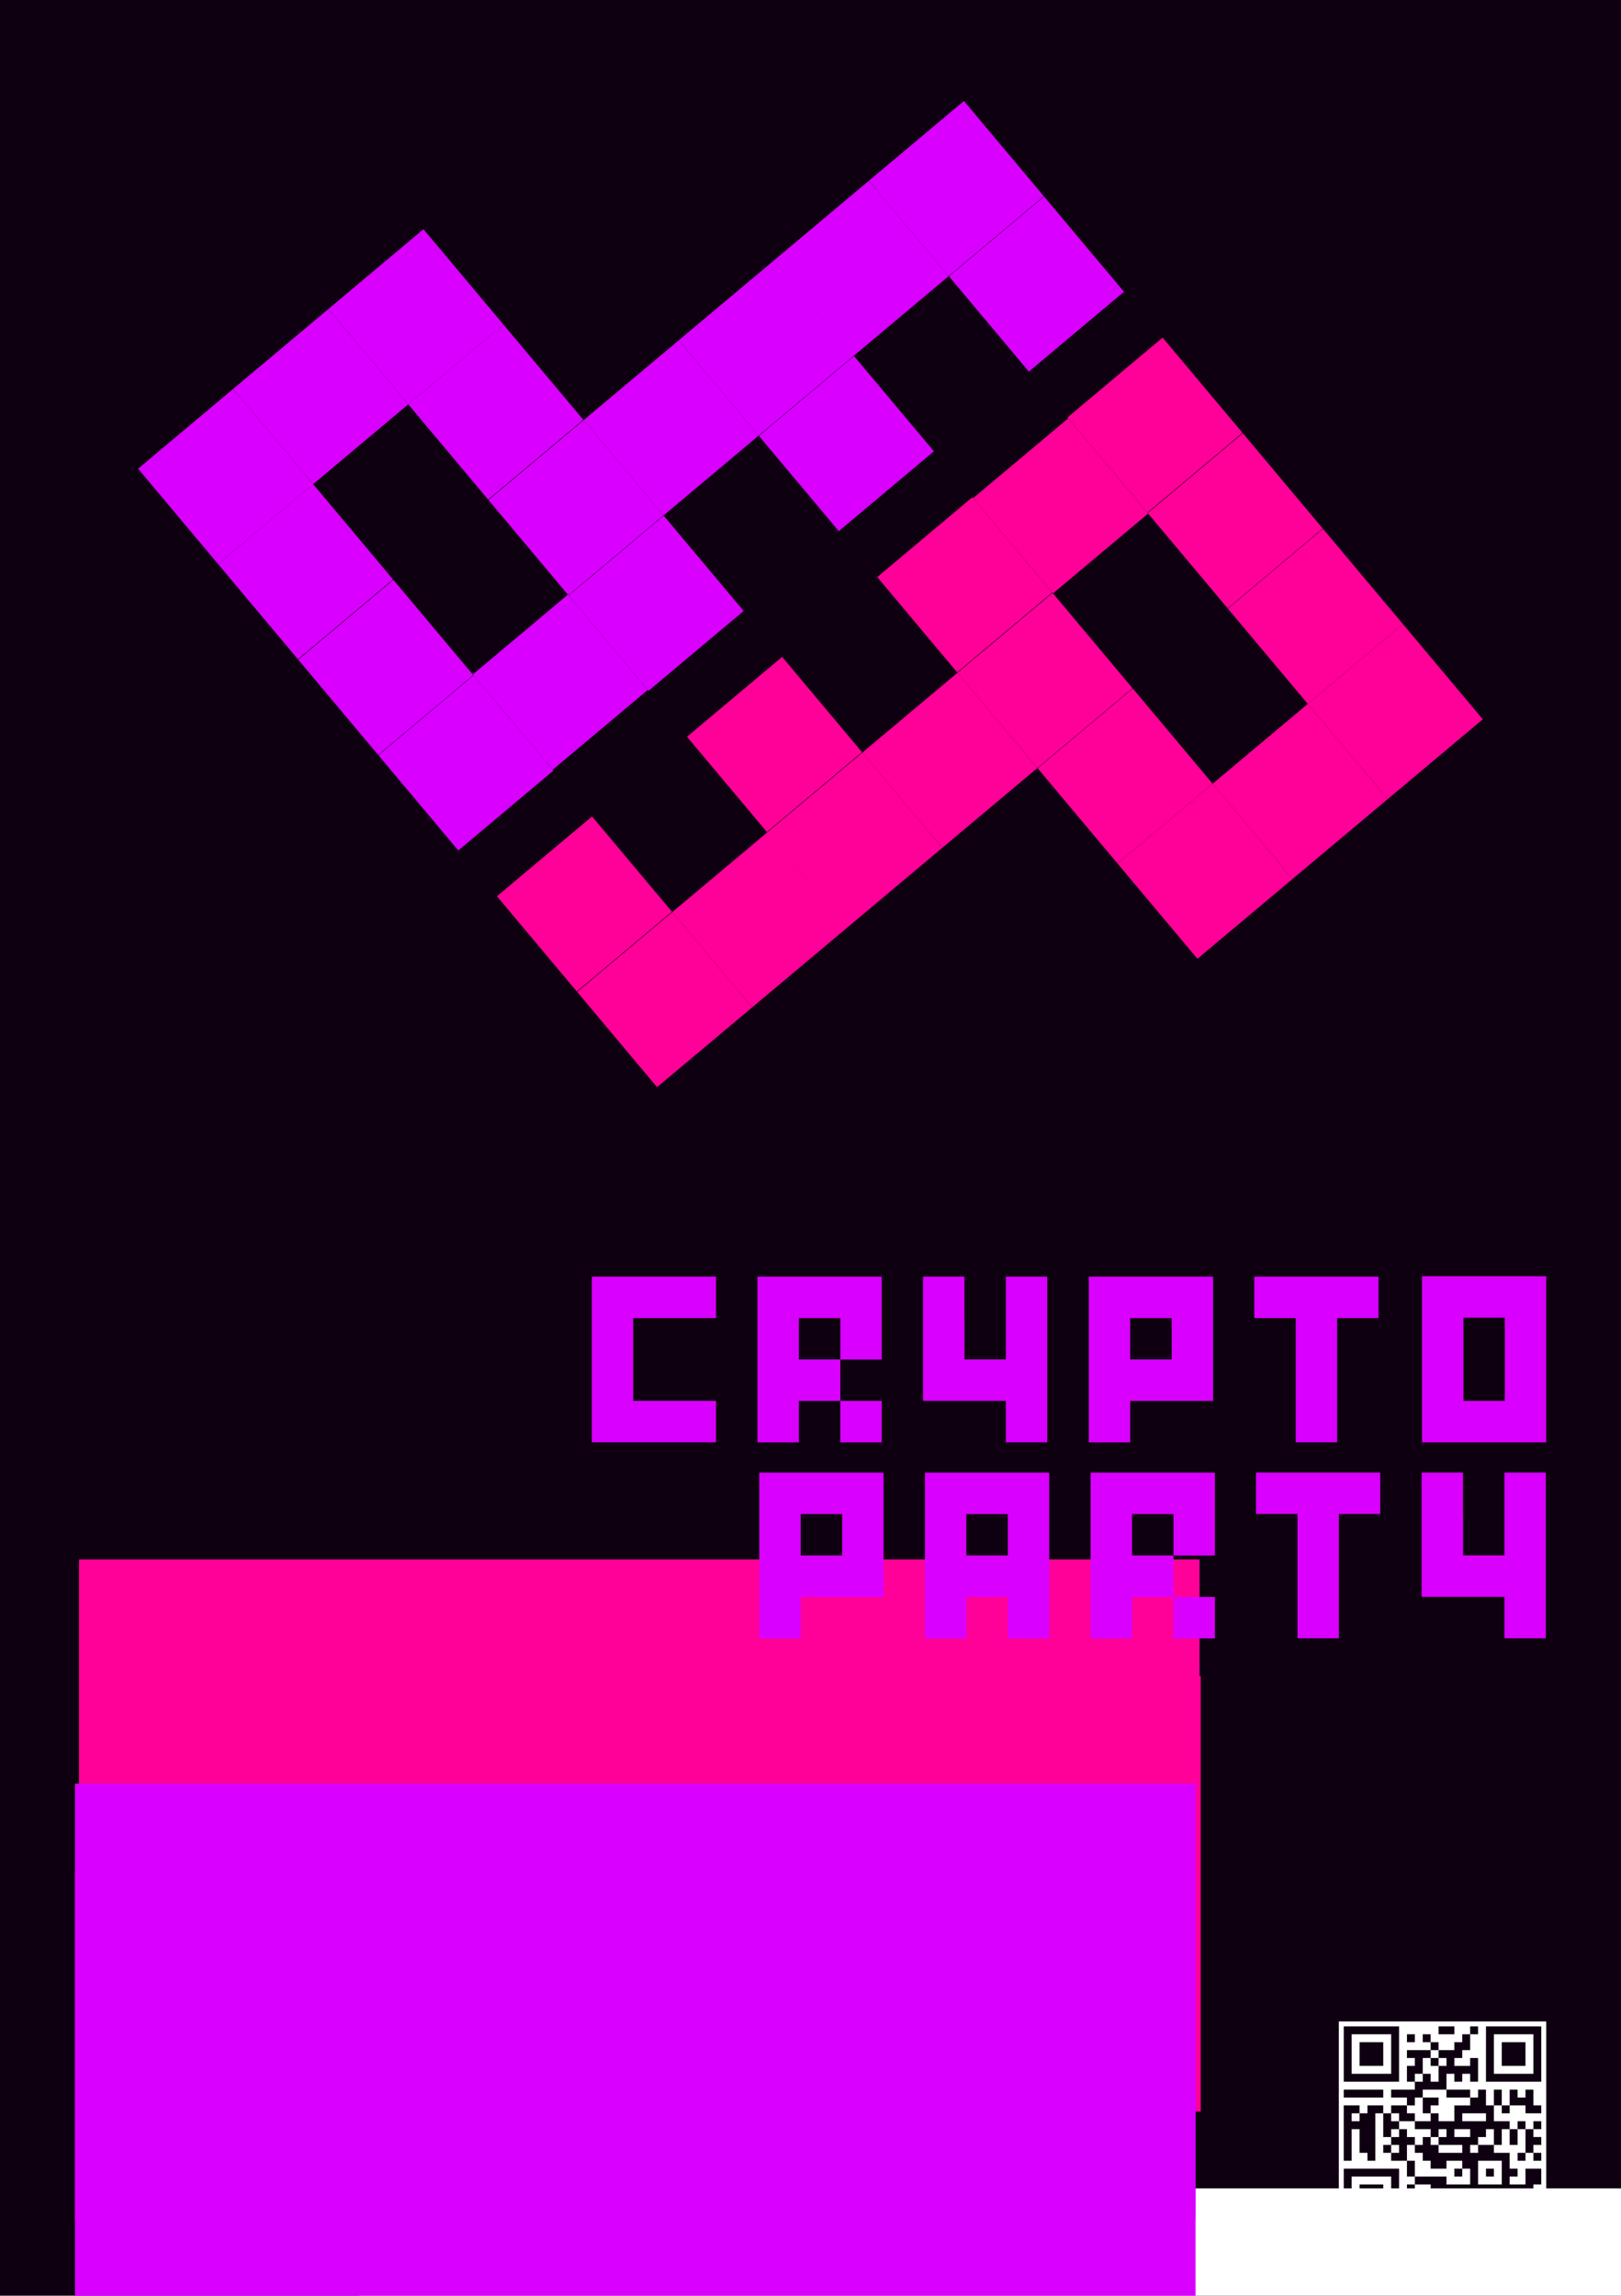 <?xml version="1.0" encoding="UTF-8" standalone="no"?>
<!-- Created with Inkscape (http://www.inkscape.org/) -->

<svg
   xmlns:dc="http://purl.org/dc/elements/1.1/"
   xmlns:cc="http://creativecommons.org/ns#"
   xmlns:rdf="http://www.w3.org/1999/02/22-rdf-syntax-ns#"
   xmlns:svg="http://www.w3.org/2000/svg"
   xmlns="http://www.w3.org/2000/svg"
   xmlns:sodipodi="http://sodipodi.sourceforge.net/DTD/sodipodi-0.dtd"
   xmlns:inkscape="http://www.inkscape.org/namespaces/inkscape"
   width="594mm"
   height="841mm"
   viewBox="0 0 594 841"
   version="1.1"
   id="svg8"
   inkscape:version="0.92.2 (5c3e80d, 2017-08-06)"
   sodipodi:docname="poster.svg">
  <defs
     id="defs2" />
  <sodipodi:namedview
     id="base"
     pagecolor="#ffffff"
     bordercolor="#666666"
     borderopacity="1.0"
     inkscape:pageopacity="0.0"
     inkscape:pageshadow="2"
     inkscape:zoom="0.45177368"
     inkscape:cx="1122.8409"
     inkscape:cy="657.0058"
     inkscape:document-units="mm"
     inkscape:current-layer="g1747"
     showgrid="true"
     inkscape:window-width="1600"
     inkscape:window-height="900"
     inkscape:window-x="0"
     inkscape:window-y="0"
     inkscape:window-maximized="0"
     showguides="true">
    <inkscape:grid
       type="xygrid"
       id="grid1032" />
  </sodipodi:namedview>
  <g
     inkscape:groupmode="layer"
     id="layer4"
     inkscape:label="bg"
     style="display:inline"
     sodipodi:insensitive="true">
    <rect
       style="display:inline;opacity:1;fill:#0f0011;fill-opacity:1;stroke:none;stroke-width:0.1;stroke-linecap:butt;stroke-linejoin:miter;stroke-miterlimit:4;stroke-dasharray:none;stroke-opacity:1;paint-order:normal"
       id="rect2263"
       width="594"
       height="841"
       x="0"
       y="1.1368684e-13" />
  </g>
  <g
     inkscape:groupmode="layer"
     id="layer6"
     inkscape:label="mdeck" />
  <g
     inkscape:groupmode="layer"
     id="layer5"
     inkscape:label="infos"
     style="display:none">
    <flowRoot
       xml:space="preserve"
       id="flowRoot2265"
       style="font-style:normal;font-variant:normal;font-weight:normal;font-stretch:normal;font-size:85.333px;line-height:25px;font-family:'Ricty Diminished Discord';-inkscape-font-specification:'Ricty Diminished Discord, Normal';font-variant-ligatures:normal;font-variant-caps:normal;font-variant-numeric:normal;font-feature-settings:normal;text-align:start;letter-spacing:0px;word-spacing:0px;writing-mode:lr-tb;text-anchor:start;display:inline;fill:#d900ff;fill-opacity:1;stroke:none;stroke-width:1px;stroke-linecap:butt;stroke-linejoin:miter;stroke-opacity:1"
       transform="matrix(0.265,0,0,0.265,-7.423,783.545)"><flowRegion
         id="flowRegion2267"
         style="font-style:normal;font-variant:normal;font-weight:normal;font-stretch:normal;font-size:85.333px;font-family:'Ricty Diminished Discord';-inkscape-font-specification:'Ricty Diminished Discord, Normal';font-variant-ligatures:normal;font-variant-caps:normal;font-variant-numeric:normal;font-feature-settings:normal;text-align:start;writing-mode:lr-tb;text-anchor:start;fill:#d900ff;fill-opacity:1"><rect
           id="rect2269"
           width="1877.046"
           height="305.463"
           x="130.596"
           y="46.484"
           style="font-style:normal;font-variant:normal;font-weight:normal;font-stretch:normal;font-size:85.333px;font-family:'Ricty Diminished Discord';-inkscape-font-specification:'Ricty Diminished Discord, Normal';font-variant-ligatures:normal;font-variant-caps:normal;font-variant-numeric:normal;font-feature-settings:normal;text-align:start;writing-mode:lr-tb;text-anchor:start;fill:#d900ff;fill-opacity:1" /></flowRegion><flowPara
         id="flowPara2271">cryptoparty.maschinendeck.org</flowPara></flowRoot>    <flowRoot
       xml:space="preserve"
       id="flowRoot2178"
       style="font-style:normal;font-variant:normal;font-weight:normal;font-stretch:normal;font-size:85.333px;line-height:25px;font-family:'Ricty Diminished Discord';-inkscape-font-specification:'Ricty Diminished Discord, Normal';font-variant-ligatures:normal;font-variant-caps:normal;font-variant-numeric:normal;font-feature-settings:normal;text-align:start;letter-spacing:0px;word-spacing:0px;writing-mode:lr-tb;text-anchor:start;fill:#ff0098;fill-opacity:1;stroke:none;stroke-width:1px;stroke-linecap:butt;stroke-linejoin:miter;stroke-opacity:1"
       transform="matrix(0.265,0,0,0.265,-2.759,-0.868)"><flowRegion
         id="flowRegion2180"
         style="font-style:normal;font-variant:normal;font-weight:normal;font-stretch:normal;font-size:85.333px;font-family:'Ricty Diminished Discord';-inkscape-font-specification:'Ricty Diminished Discord, Normal';font-variant-ligatures:normal;font-variant-caps:normal;font-variant-numeric:normal;font-feature-settings:normal;text-align:start;writing-mode:lr-tb;text-anchor:start;fill:#ff0098;fill-opacity:1"><rect
           id="rect2182"
           width="1549.448"
           height="602.071"
           x="115.102"
           y="2510.106"
           style="font-style:normal;font-variant:normal;font-weight:normal;font-stretch:normal;font-size:85.333px;font-family:'Ricty Diminished Discord';-inkscape-font-specification:'Ricty Diminished Discord, Normal';font-variant-ligatures:normal;font-variant-caps:normal;font-variant-numeric:normal;font-feature-settings:normal;text-align:start;writing-mode:lr-tb;text-anchor:start;fill:#ff0098;fill-opacity:1" /></flowRegion><flowPara
         id="flowPara996">7. April 2018</flowPara><flowPara
         id="flowPara998" /><flowPara
         id="flowPara1000" /><flowPara
         id="flowPara1002" /><flowPara
         id="flowPara1004">17:23 Uhr</flowPara><flowPara
         id="flowPara1006" /><flowPara
         id="flowPara1008" /><flowPara
         id="flowPara1010" /><flowPara
         id="flowPara1012">Komplex Infoladen</flowPara><flowPara
         id="flowPara1014" /><flowPara
         id="flowPara1016" /><flowPara
         id="flowPara1018" /><flowPara
         id="flowPara1020">Hornstr. 7</flowPara><flowPara
         id="flowPara1022" /><flowPara
         id="flowPara1024" /><flowPara
         id="flowPara1026" /><flowPara
         id="flowPara1028">Trier-West</flowPara><flowPara
         id="flowPara1030" /></flowRoot>  </g>
  <g
     style="display:inline"
     inkscape:label="infos copy"
     id="g1747"
     inkscape:groupmode="layer">
    <g
       id="g994"
       transform="translate(-463.007,4.379)"
       style="fill:#ffffff;fill-opacity:1">
      <path
         d="m 540.063,768.643 -8.312,23.096 h -1.367 l -7.816,-23.206 -3.776,22.765 h -5.633 l 5.578,-34.506 h 4.156 l 8.638,23.096 8.257,-23.096 h 4.211 l 4.978,34.506 h -5.634 z"
         style="fill:#ffffff;fill-opacity:1;fill-rule:nonzero;stroke:none;stroke-width:0.282"
         id="path68"
         inkscape:connector-curvature="0" />
      <g
         style="fill:#ffffff;fill-opacity:1"
         id="g3643"
         transform="matrix(0.282,0,0,0.282,468.98,687.678)">
        <path
           inkscape:connector-curvature="0"
           id="path3610"
           d="m 220,171.738 a 2.5,2.5 0 0 0 -2.5,2.5 v 13.236 a 2.5,2.5 0 0 0 2.5,2.5 c 8.133,0 16.076,0.82 23.746,2.373 7.664,1.555 15.067,3.849 22.109,6.799 0.881,0.369 1.755,0.749 2.625,1.139 0.87,0.39 1.735,0.789 2.594,1.199 0.858,0.41 1.71,0.83 2.557,1.26 0.847,0.43 1.687,0.869 2.521,1.318 0.835,0.449 1.662,0.907 2.484,1.375 a 2.5,2.5 0 1 0 2.477,-4.344 c -0.857,-0.488 -1.722,-0.967 -2.592,-1.436 -0.87,-0.468 -1.746,-0.925 -2.629,-1.373 -0.882,-0.448 -1.769,-0.885 -2.664,-1.312 -0.895,-0.427 -1.796,-0.844 -2.703,-1.25 -0.907,-0.406 -1.82,-0.802 -2.738,-1.188 -7.342,-3.075 -15.058,-5.467 -23.047,-7.088 -7.198,-1.458 -14.65,-2.195 -22.24,-2.348 v -8.236 c 8.176,0.153 16.193,0.943 23.936,2.516 a 2.5,2.5 0 0 0 0.002,0 c 8.539,1.73 16.775,4.283 24.623,7.57 7.844,3.287 15.299,7.308 22.279,11.979 6.978,4.673 13.477,9.988 19.414,15.867 5.931,5.879 11.301,12.319 16.01,19.23 a 2.5,2.5 0 0 0 0.002,0.002 c 4.714,6.908 8.775,14.294 12.09,22.062 a 2.5,2.5 0 0 0 4.6,-1.963 c -3.444,-8.071 -7.663,-15.743 -12.559,-22.916 l -0.002,-0.002 C 328.004,224.03 322.429,217.344 316.273,211.242 a 2.5,2.5 0 0 0 -0.002,0 c -6.163,-6.103 -12.906,-11.619 -20.148,-16.469 a 2.5,2.5 0 0 0 -0.002,0 c -7.246,-4.849 -14.986,-9.023 -23.129,-12.436 -8.146,-3.412 -16.698,-6.063 -25.561,-7.859 h -0.002 C 238.566,172.679 229.39,171.738 220,171.738 Z"
           style="color:#000000;font-style:normal;font-variant:normal;font-weight:normal;font-stretch:normal;font-size:medium;line-height:normal;font-family:sans-serif;text-indent:0;text-align:start;text-decoration:none;text-decoration-line:none;text-decoration-style:solid;text-decoration-color:#000000;letter-spacing:normal;word-spacing:normal;text-transform:none;writing-mode:lr-tb;direction:ltr;baseline-shift:baseline;text-anchor:start;white-space:normal;clip-rule:nonzero;display:inline;overflow:visible;visibility:visible;opacity:1;isolation:auto;mix-blend-mode:normal;color-interpolation:sRGB;color-interpolation-filters:linearRGB;solid-color:#000000;solid-opacity:1;fill:#ffffff;fill-opacity:1;fill-rule:nonzero;stroke:none;stroke-width:5;stroke-linecap:round;stroke-linejoin:round;stroke-miterlimit:4;stroke-dasharray:none;stroke-dashoffset:0;stroke-opacity:1;color-rendering:auto;image-rendering:auto;shape-rendering:auto;text-rendering:auto;enable-background:accumulate" />
        <g
           style="fill:#ffffff;fill-opacity:1"
           transform="matrix(1.25,0,0,1.25,-343.95,-1301.236)"
           id="g78">
          <path
             inkscape:connector-curvature="0"
             id="path80"
             d="m 503.086,1200.316 c -3.251,0 -5.93,2.679 -5.93,5.93 0,3.249 2.676,5.93 5.93,5.93 3.252,0 5.93,-2.678 5.93,-5.93 0,-3.254 -2.68,-5.93 -5.93,-5.93 z m 0,4 c 1.087,0 1.93,0.839 1.93,1.93 0,1.084 -0.845,1.93 -1.93,1.93 -1.09,0 -1.93,-0.843 -1.93,-1.93 0,-1.093 0.837,-1.93 1.93,-1.93 z"
             style="color:#000000;font-style:normal;font-variant:normal;font-weight:normal;font-stretch:normal;font-size:medium;line-height:normal;font-family:sans-serif;text-indent:0;text-align:start;text-decoration:none;text-decoration-line:none;text-decoration-style:solid;text-decoration-color:#000000;letter-spacing:normal;word-spacing:normal;text-transform:none;writing-mode:lr-tb;direction:ltr;baseline-shift:baseline;text-anchor:start;white-space:normal;clip-rule:nonzero;display:inline;overflow:visible;visibility:visible;opacity:1;isolation:auto;mix-blend-mode:normal;color-interpolation:sRGB;color-interpolation-filters:linearRGB;solid-color:#000000;solid-opacity:1;fill:#ffffff;fill-opacity:1;fill-rule:nonzero;stroke:none;stroke-width:4;stroke-linecap:round;stroke-linejoin:round;stroke-miterlimit:4;stroke-dasharray:none;stroke-dashoffset:0;stroke-opacity:1;color-rendering:auto;image-rendering:auto;shape-rendering:auto;text-rendering:auto;enable-background:accumulate" />
        </g>
      </g>
      <g
         style="fill:#ffffff;fill-opacity:1"
         id="g3636"
         transform="matrix(0.282,0,0,0.282,468.98,687.678)">
        <path
           inkscape:connector-curvature="0"
           id="path3604"
           d="m 220,198.219 c -1.888,0 -3.764,0.047 -5.629,0.141 -1.864,0.094 -3.716,0.233 -5.555,0.418 -1.839,0.185 -3.665,0.417 -5.477,0.691 -0.453,0.069 -0.904,0.139 -1.355,0.213 a 2.5,2.5 0 1 0 0.811,4.934 c 0.43,-0.071 0.861,-0.138 1.293,-0.203 1.729,-0.262 3.472,-0.481 5.229,-0.658 1.756,-0.177 3.526,-0.311 5.307,-0.4 1.781,-0.09 3.573,-0.135 5.377,-0.135 7.215,0 14.255,0.726 21.051,2.104 6.802,1.379 13.357,3.407 19.604,6.025 6.247,2.619 12.186,5.82 17.74,9.539 5.555,3.719 10.729,7.955 15.455,12.633 4.727,4.683 9,9.809 12.752,15.311 3.752,5.503 6.985,11.38 9.625,17.566 a 2.5,2.5 0 0 0 3.264,1.324 l 12.314,-5.156 a 2.5,2.5 0 0 0 1.334,-3.287 c -3.107,-7.275 -6.91,-14.195 -11.322,-20.666 -2.208,-3.238 -4.569,-6.363 -7.072,-9.367 -0.313,-0.375 -0.628,-0.749 -0.945,-1.121 -0.317,-0.372 -0.635,-0.742 -0.957,-1.109 -0.322,-0.368 -0.647,-0.734 -0.973,-1.098 a 2.501,2.501 0 0 0 -3.725,3.338 c 0.313,0.349 0.625,0.7 0.934,1.053 0.309,0.353 0.614,0.706 0.918,1.062 0.304,0.356 0.608,0.716 0.908,1.076 2.401,2.881 4.663,5.879 6.781,8.984 3.76,5.515 6.976,11.413 9.754,17.543 l -7.703,3.225 c -2.571,-5.655 -5.535,-11.096 -9.004,-16.184 -3.933,-5.767 -8.41,-11.14 -13.363,-16.047 -4.951,-4.901 -10.372,-9.338 -16.193,-13.234 -5.821,-3.899 -12.043,-7.253 -18.588,-9.996 -6.546,-2.744 -13.417,-4.87 -20.543,-6.314 -7.119,-1.443 -14.495,-2.203 -22.045,-2.203 z"
           style="color:#000000;font-style:normal;font-variant:normal;font-weight:normal;font-stretch:normal;font-size:medium;line-height:normal;font-family:sans-serif;text-indent:0;text-align:start;text-decoration:none;text-decoration-line:none;text-decoration-style:solid;text-decoration-color:#000000;letter-spacing:normal;word-spacing:normal;text-transform:none;writing-mode:lr-tb;direction:ltr;baseline-shift:baseline;text-anchor:start;white-space:normal;clip-rule:nonzero;display:inline;overflow:visible;visibility:visible;opacity:1;isolation:auto;mix-blend-mode:normal;color-interpolation:sRGB;color-interpolation-filters:linearRGB;solid-color:#000000;solid-opacity:1;fill:#ffffff;fill-opacity:1;fill-rule:nonzero;stroke:none;stroke-width:5;stroke-linecap:round;stroke-linejoin:round;stroke-miterlimit:4;stroke-dasharray:none;stroke-dashoffset:0;stroke-opacity:1;color-rendering:auto;image-rendering:auto;shape-rendering:auto;text-rendering:auto;enable-background:accumulate" />
        <g
           style="fill:#ffffff;fill-opacity:1"
           transform="matrix(1.25,0,0,1.25,-343.95,-1301.236)"
           id="g82">
          <path
             inkscape:connector-curvature="0"
             id="path84"
             d="m 519.516,1214.246 c -3.251,0 -5.93,2.679 -5.93,5.93 0,3.249 2.679,5.926 5.93,5.926 3.249,0 5.926,-2.677 5.926,-5.926 0,-3.251 -2.677,-5.93 -5.926,-5.93 z m 0,4 c 1.087,0 1.926,0.836 1.926,1.93 0,1.087 -0.839,1.926 -1.926,1.926 -1.093,0 -1.93,-0.839 -1.93,-1.926 0,-1.093 0.837,-1.93 1.93,-1.93 z"
             style="color:#000000;font-style:normal;font-variant:normal;font-weight:normal;font-stretch:normal;font-size:medium;line-height:normal;font-family:sans-serif;text-indent:0;text-align:start;text-decoration:none;text-decoration-line:none;text-decoration-style:solid;text-decoration-color:#000000;letter-spacing:normal;word-spacing:normal;text-transform:none;writing-mode:lr-tb;direction:ltr;baseline-shift:baseline;text-anchor:start;white-space:normal;clip-rule:nonzero;display:inline;overflow:visible;visibility:visible;opacity:1;isolation:auto;mix-blend-mode:normal;color-interpolation:sRGB;color-interpolation-filters:linearRGB;solid-color:#000000;solid-opacity:1;fill:#ffffff;fill-opacity:1;fill-rule:nonzero;stroke:none;stroke-width:4;stroke-linecap:round;stroke-linejoin:round;stroke-miterlimit:4;stroke-dasharray:none;stroke-dashoffset:0;stroke-opacity:1;color-rendering:auto;image-rendering:auto;shape-rendering:auto;text-rendering:auto;enable-background:accumulate" />
        </g>
        <g
           style="fill:#ffffff;fill-opacity:1"
           transform="matrix(1.25,0,0,1.25,-343.95,-1301.236)"
           id="g86">
          <path
             inkscape:connector-curvature="0"
             id="path88"
             d="m 432.727,1198.176 c -3.249,0 -5.926,2.677 -5.926,5.926 0,3.251 2.677,5.93 5.926,5.93 3.251,0 5.93,-2.679 5.93,-5.93 0,-3.249 -2.679,-5.926 -5.93,-5.926 z m 0,4 c 1.091,0 1.93,0.839 1.93,1.926 0,1.091 -0.838,1.93 -1.93,1.93 -1.087,0 -1.926,-0.838 -1.926,-1.93 0,-1.087 0.839,-1.926 1.926,-1.926 z"
             style="color:#000000;font-style:normal;font-variant:normal;font-weight:normal;font-stretch:normal;font-size:medium;line-height:normal;font-family:sans-serif;text-indent:0;text-align:start;text-decoration:none;text-decoration-line:none;text-decoration-style:solid;text-decoration-color:#000000;letter-spacing:normal;word-spacing:normal;text-transform:none;writing-mode:lr-tb;direction:ltr;baseline-shift:baseline;text-anchor:start;white-space:normal;clip-rule:nonzero;display:inline;overflow:visible;visibility:visible;opacity:1;isolation:auto;mix-blend-mode:normal;color-interpolation:sRGB;color-interpolation-filters:linearRGB;solid-color:#000000;solid-opacity:1;fill:#ffffff;fill-opacity:1;fill-rule:nonzero;stroke:none;stroke-width:4;stroke-linecap:round;stroke-linejoin:round;stroke-miterlimit:4;stroke-dasharray:none;stroke-dashoffset:0;stroke-opacity:1;color-rendering:auto;image-rendering:auto;shape-rendering:auto;text-rendering:auto;enable-background:accumulate" />
        </g>
      </g>
      <g
         style="fill:#ffffff;fill-opacity:1;stroke:#00ff00"
         id="g3624"
         transform="matrix(0.282,0,0,0.282,468.98,687.678)">
        <path
           inkscape:connector-curvature="0"
           id="path76"
           d="m 157.16,218.486 a 2.5,2.5 0 0 0 -1.568,0.494 c -0.354,0.256 -0.707,0.513 -1.059,0.773 -1.405,1.041 -2.782,2.114 -4.133,3.219 -2.702,2.209 -5.296,4.543 -7.77,6.994 -4.952,4.907 -9.43,10.28 -13.363,16.047 -3.94,5.769 -7.322,11.932 -10.096,18.418 a 2.5,2.5 0 0 0 -0.002,0.002 c -2.77,6.489 -4.92,13.299 -6.379,20.357 a 2.5,2.5 0 0 0 0,0.002 c -1.455,7.064 -2.221,14.373 -2.221,21.854 0,7.485 0.766,14.793 2.221,21.855 a 2.501,2.501 0 1 0 4.898,-1.008 c -1.387,-6.734 -2.119,-13.703 -2.119,-20.848 0,-7.139 0.732,-14.108 2.119,-20.844 l -0.002,0.002 c 1.391,-6.728 3.442,-13.22 6.082,-19.406 v -0.002 c 2.646,-6.188 5.872,-12.064 9.629,-17.564 a 2.5,2.5 0 0 0 0,-0.002 c 3.752,-5.502 8.026,-10.628 12.752,-15.311 2.36,-2.339 4.835,-4.567 7.414,-6.676 1.29,-1.054 2.605,-2.079 3.945,-3.072 0.335,-0.248 0.671,-0.494 1.01,-0.738 a 2.5,2.5 0 0 0 -1.359,-4.547 z"
           style="color:#000000;font-style:normal;font-variant:normal;font-weight:normal;font-stretch:normal;font-size:medium;line-height:normal;font-family:sans-serif;text-indent:0;text-align:start;text-decoration:none;text-decoration-line:none;text-decoration-style:solid;text-decoration-color:#000000;letter-spacing:normal;word-spacing:normal;text-transform:none;writing-mode:lr-tb;direction:ltr;baseline-shift:baseline;text-anchor:start;white-space:normal;clip-rule:nonzero;display:inline;overflow:visible;visibility:visible;opacity:1;isolation:auto;mix-blend-mode:normal;color-interpolation:sRGB;color-interpolation-filters:linearRGB;solid-color:#000000;solid-opacity:1;fill:#ffffff;fill-opacity:1;fill-rule:nonzero;stroke:none;stroke-width:5;stroke-linecap:round;stroke-linejoin:round;stroke-miterlimit:4;stroke-dasharray:none;stroke-dashoffset:0;stroke-opacity:1;color-rendering:auto;image-rendering:auto;shape-rendering:auto;text-rendering:auto;enable-background:accumulate" />
        <g
           style="fill:#ffffff;fill-opacity:1;stroke:#00ff00"
           transform="matrix(1.25,0,0,1.25,-343.95,-1301.236)"
           id="g90">
          <path
             inkscape:connector-curvature="0"
             id="path92"
             d="m 404.516,1209.246 c -3.251,0 -5.93,2.679 -5.93,5.93 0,3.249 2.679,5.926 5.93,5.926 3.249,0 5.926,-2.677 5.926,-5.926 0,-3.251 -2.677,-5.93 -5.926,-5.93 z m 0,4 c 1.087,0 1.926,0.836 1.926,1.93 0,1.087 -0.839,1.926 -1.926,1.926 -1.093,0 -1.93,-0.839 -1.93,-1.926 0,-1.093 0.837,-1.93 1.93,-1.93 z"
             style="color:#000000;font-style:normal;font-variant:normal;font-weight:normal;font-stretch:normal;font-size:medium;line-height:normal;font-family:sans-serif;text-indent:0;text-align:start;text-decoration:none;text-decoration-line:none;text-decoration-style:solid;text-decoration-color:#000000;letter-spacing:normal;word-spacing:normal;text-transform:none;writing-mode:lr-tb;direction:ltr;baseline-shift:baseline;text-anchor:start;white-space:normal;clip-rule:nonzero;display:inline;overflow:visible;visibility:visible;opacity:1;isolation:auto;mix-blend-mode:normal;color-interpolation:sRGB;color-interpolation-filters:linearRGB;solid-color:#000000;solid-opacity:1;fill:#ffffff;fill-opacity:1;fill-rule:nonzero;stroke:none;stroke-width:4;stroke-linecap:round;stroke-linejoin:round;stroke-miterlimit:4;stroke-dasharray:none;stroke-dashoffset:0;stroke-opacity:1;color-rendering:auto;image-rendering:auto;shape-rendering:auto;text-rendering:auto;enable-background:accumulate" />
        </g>
      </g>
      <g
         style="fill:#ffffff;fill-opacity:1;stroke:#00ff00"
         id="g3631"
         transform="matrix(0.282,0,0,0.282,468.98,687.678)">
        <path
           inkscape:connector-curvature="0"
           id="path72"
           d="m 106.068,265.893 a 2.5,2.5 0 0 0 -2.41,1.727 c -1.561,4.581 -2.744,9.101 -3.893,14.26 a 2.5,2.5 0 0 0 -0.045,0.16 c -0.004,0.018 -0.01,0.032 -0.014,0.051 a 2.5,2.5 0 0 0 -0.006,0.035 2.5,2.5 0 0 0 -0.045,0.297 c -1.601,7.835 -2.453,15.935 -2.453,24.225 0,8.397 0.857,16.6 2.498,24.525 a 2.5,2.5 0 1 0 4.896,-1.014 c -1.572,-7.593 -2.395,-15.455 -2.395,-23.512 0,-8.049 0.822,-15.908 2.393,-23.498 6.7e-4,-0.003 0.001,-0.007 0.002,-0.01 1.137,-5.129 2.286,-9.485 3.793,-13.906 a 2.5,2.5 0 0 0 -2.322,-3.34 z"
           style="color:#000000;font-style:normal;font-variant:normal;font-weight:normal;font-stretch:normal;font-size:medium;line-height:normal;font-family:sans-serif;text-indent:0;text-align:start;text-decoration:none;text-decoration-line:none;text-decoration-style:solid;text-decoration-color:#000000;letter-spacing:normal;word-spacing:normal;text-transform:none;writing-mode:lr-tb;direction:ltr;baseline-shift:baseline;text-anchor:start;white-space:normal;clip-rule:nonzero;display:inline;overflow:visible;visibility:visible;opacity:1;isolation:auto;mix-blend-mode:normal;color-interpolation:sRGB;color-interpolation-filters:linearRGB;solid-color:#000000;solid-opacity:1;fill:#ffffff;fill-opacity:1;fill-rule:nonzero;stroke:none;stroke-width:5;stroke-linecap:round;stroke-linejoin:round;stroke-miterlimit:4;stroke-dasharray:none;stroke-dashoffset:0;stroke-opacity:1;color-rendering:auto;image-rendering:auto;shape-rendering:auto;text-rendering:auto;enable-background:accumulate" />
        <g
           style="fill:#ffffff;fill-opacity:1;stroke:#00ff00"
           transform="matrix(1.25,0,0,1.25,-343.95,-1301.236)"
           id="g94">
          <path
             inkscape:connector-curvature="0"
             id="path96"
             d="m 361.656,1244.961 c -3.249,0 -5.93,2.675 -5.93,5.926 0,3.253 2.681,5.93 5.93,5.93 3.251,0 5.93,-2.679 5.93,-5.93 0,-3.249 -2.679,-5.926 -5.93,-5.926 z m 0,4 c 1.093,0 1.93,0.839 1.93,1.926 0,1.093 -0.836,1.93 -1.93,1.93 -1.087,0 -1.93,-0.839 -1.93,-1.93 0,-1.085 0.843,-1.926 1.93,-1.926 z"
             style="color:#000000;font-style:normal;font-variant:normal;font-weight:normal;font-stretch:normal;font-size:medium;line-height:normal;font-family:sans-serif;text-indent:0;text-align:start;text-decoration:none;text-decoration-line:none;text-decoration-style:solid;text-decoration-color:#000000;letter-spacing:normal;word-spacing:normal;text-transform:none;writing-mode:lr-tb;direction:ltr;baseline-shift:baseline;text-anchor:start;white-space:normal;clip-rule:nonzero;display:inline;overflow:visible;visibility:visible;opacity:1;isolation:auto;mix-blend-mode:normal;color-interpolation:sRGB;color-interpolation-filters:linearRGB;solid-color:#000000;solid-opacity:1;fill:#ffffff;fill-opacity:1;fill-rule:nonzero;stroke:none;stroke-width:4;stroke-linecap:round;stroke-linejoin:round;stroke-miterlimit:4;stroke-dasharray:none;stroke-dashoffset:0;stroke-opacity:1;color-rendering:auto;image-rendering:auto;shape-rendering:auto;text-rendering:auto;enable-background:accumulate" />
        </g>
      </g>
      <g
         style="fill:#ffffff;fill-opacity:1"
         id="g3648"
         transform="matrix(0.282,0,0,0.282,468.98,687.678)">
        <path
           inkscape:connector-curvature="0"
           id="path3602"
           d="m 324.703,282.764 a 2.5,2.5 0 0 0 -2.395,3.039 c 1.391,6.735 2.121,13.704 2.121,20.844 0,7.144 -0.73,14.112 -2.121,20.846 -0.348,1.683 -0.737,3.35 -1.166,5.002 -0.429,1.652 -0.898,3.288 -1.406,4.906 -0.508,1.619 -1.055,3.219 -1.641,4.803 a 2.5,2.5 0 1 0 4.689,1.734 c 0.614,-1.661 1.188,-3.343 1.721,-5.041 0.533,-1.698 1.024,-3.414 1.475,-5.146 0.45,-1.732 0.86,-3.481 1.225,-5.246 1.459,-7.064 2.225,-14.372 2.225,-21.857 0,-7.48 -0.766,-14.789 -2.225,-21.854 a 2.5,2.5 0 0 0 -2.502,-2.029 z"
           style="color:#000000;font-style:normal;font-variant:normal;font-weight:normal;font-stretch:normal;font-size:medium;line-height:normal;font-family:sans-serif;text-indent:0;text-align:start;text-decoration:none;text-decoration-line:none;text-decoration-style:solid;text-decoration-color:#000000;letter-spacing:normal;word-spacing:normal;text-transform:none;writing-mode:lr-tb;direction:ltr;baseline-shift:baseline;text-anchor:start;white-space:normal;clip-rule:nonzero;display:inline;overflow:visible;visibility:visible;opacity:1;isolation:auto;mix-blend-mode:normal;color-interpolation:sRGB;color-interpolation-filters:linearRGB;solid-color:#000000;solid-opacity:1;fill:#ffffff;fill-opacity:1;fill-rule:nonzero;stroke:none;stroke-width:5;stroke-linecap:round;stroke-linejoin:round;stroke-miterlimit:4;stroke-dasharray:none;stroke-dashoffset:0;stroke-opacity:1;color-rendering:auto;image-rendering:auto;shape-rendering:auto;text-rendering:auto;enable-background:accumulate" />
        <g
           style="fill:#ffffff;fill-opacity:1"
           transform="matrix(1.25,0,0,1.25,-343.95,-1301.236)"
           id="g98">
          <path
             inkscape:connector-curvature="0"
             id="path100"
             d="m 529.516,1313.176 c -3.251,0 -5.93,2.677 -5.93,5.926 0,3.251 2.679,5.93 5.93,5.93 3.249,0 5.926,-2.68 5.926,-5.93 0,-3.249 -2.677,-5.926 -5.926,-5.926 z m 0,4 c 1.087,0 1.926,0.838 1.926,1.926 0,1.092 -0.839,1.93 -1.926,1.93 -1.093,0 -1.93,-0.838 -1.93,-1.93 0,-1.087 0.837,-1.926 1.93,-1.926 z"
             style="color:#000000;font-style:normal;font-variant:normal;font-weight:normal;font-stretch:normal;font-size:medium;line-height:normal;font-family:sans-serif;text-indent:0;text-align:start;text-decoration:none;text-decoration-line:none;text-decoration-style:solid;text-decoration-color:#000000;letter-spacing:normal;word-spacing:normal;text-transform:none;writing-mode:lr-tb;direction:ltr;baseline-shift:baseline;text-anchor:start;white-space:normal;clip-rule:nonzero;display:inline;overflow:visible;visibility:visible;opacity:1;isolation:auto;mix-blend-mode:normal;color-interpolation:sRGB;color-interpolation-filters:linearRGB;solid-color:#000000;solid-opacity:1;fill:#ffffff;fill-opacity:1;fill-rule:nonzero;stroke:none;stroke-width:4;stroke-linecap:round;stroke-linejoin:round;stroke-miterlimit:4;stroke-dasharray:none;stroke-dashoffset:0;stroke-opacity:1;color-rendering:auto;image-rendering:auto;shape-rendering:auto;text-rendering:auto;enable-background:accumulate" />
        </g>
      </g>
      <g
         style="fill:#ffffff;fill-opacity:1"
         id="g3660"
         transform="matrix(0.282,0,0,0.282,468.98,687.678)">
        <path
           inkscape:connector-curvature="0"
           id="path3600"
           d="m 120.18,370.777 a 2.5,2.5 0 0 0 -1.32,0.42 l -11.082,7.402 a 2.5,2.5 0 0 0 -0.678,3.488 c 4.895,7.179 10.467,13.863 16.625,19.967 a 2.5,2.5 0 0 0 0,0.002 c 6.162,6.097 12.907,11.618 20.154,16.467 7.242,4.85 14.982,9.024 23.123,12.436 a 2.5,2.5 0 0 0 0.002,0 c 8.147,3.412 16.695,6.062 25.559,7.857 8.865,1.802 18.042,2.742 27.438,2.742 9.39,0 18.567,-0.941 27.432,-2.742 8.863,-1.795 17.414,-4.446 25.561,-7.857 8.143,-3.412 15.882,-7.585 23.129,-12.436 a 2.5,2.5 0 1 0 -2.781,-4.156 c -6.981,4.672 -14.435,8.691 -22.279,11.979 -7.848,3.287 -16.085,5.841 -24.623,7.57 a 2.5,2.5 0 0 0 -0.002,0.002 c -8.538,1.735 -17.378,2.641 -26.436,2.641 -9.062,0 -17.904,-0.906 -26.441,-2.641 a 2.5,2.5 0 0 0 -0.002,-0.002 c -8.538,-1.729 -16.772,-4.283 -24.621,-7.57 h -0.002 c -7.843,-3.287 -15.299,-7.307 -22.273,-11.979 a 2.5,2.5 0 0 0 -0.002,0 c -6.98,-4.67 -13.477,-9.989 -19.414,-15.863 l -0.002,-0.002 c -5.334,-5.287 -10.134,-11.084 -14.49,-17.213 l 6.924,-4.625 c 4.061,5.703 8.532,11.103 13.502,16.025 a 2.5,2.5 0 0 0 0,0.002 c 5.557,5.501 11.636,10.478 18.172,14.85 6.533,4.37 13.51,8.138 20.857,11.219 a 2.5,2.5 0 0 0 0.002,0.002 c 7.346,3.075 15.056,5.467 23.051,7.086 7.99,1.621 16.269,2.469 24.74,2.469 a 2.5,2.5 0 0 0 2.5,-2.5 v -10.863 c 6.67,-0.15 13.219,-0.795 19.543,-2.078 7.126,-1.443 13.999,-3.573 20.545,-6.316 6.546,-2.743 12.768,-6.1 18.588,-9.992 a 2.5,2.5 0 0 0 0,-0.002 c 0.728,-0.487 1.449,-0.982 2.164,-1.486 0.715,-0.504 1.423,-1.017 2.125,-1.537 0.702,-0.52 1.399,-1.048 2.088,-1.584 0.689,-0.536 1.371,-1.081 2.047,-1.633 0.675,-0.552 1.342,-1.112 2.004,-1.68 a 2.5,2.5 0 1 0 -3.256,-3.795 c -0.632,0.542 -1.269,1.076 -1.914,1.604 -0.645,0.527 -1.296,1.047 -1.953,1.559 -0.658,0.512 -1.322,1.017 -1.992,1.514 -0.67,0.497 -1.347,0.984 -2.029,1.465 -0.682,0.481 -1.37,0.955 -2.064,1.42 -5.555,3.716 -11.494,6.92 -17.74,9.537 -6.246,2.618 -12.802,4.65 -19.604,6.027 -6.795,1.379 -13.836,2.104 -21.051,2.104 a 2.5,2.5 0 0 0 -2.5,2.5 v 10.613 c -7.257,-0.15 -14.378,-0.851 -21.246,-2.244 -7.669,-1.553 -15.065,-3.847 -22.113,-6.797 l -0.002,-0.002 c -7.047,-2.955 -13.739,-6.568 -20.008,-10.762 a 2.5,2.5 0 0 0 -0.002,0 c -6.269,-4.193 -12.101,-8.97 -17.434,-14.25 -5.33,-5.279 -10.15,-11.063 -14.381,-17.268 a 2.5,2.5 0 0 0 -2.135,-1.092 z"
           style="color:#000000;font-style:normal;font-variant:normal;font-weight:normal;font-stretch:normal;font-size:medium;line-height:normal;font-family:sans-serif;text-indent:0;text-align:start;text-decoration:none;text-decoration-line:none;text-decoration-style:solid;text-decoration-color:#000000;letter-spacing:normal;word-spacing:normal;text-transform:none;writing-mode:lr-tb;direction:ltr;baseline-shift:baseline;text-anchor:start;white-space:normal;clip-rule:nonzero;display:inline;overflow:visible;visibility:visible;opacity:1;isolation:auto;mix-blend-mode:normal;color-interpolation:sRGB;color-interpolation-filters:linearRGB;solid-color:#000000;solid-opacity:1;fill:#ffffff;fill-opacity:1;fill-rule:nonzero;stroke:none;stroke-width:5;stroke-linecap:round;stroke-linejoin:round;stroke-miterlimit:4;stroke-dasharray:none;stroke-dashoffset:0;stroke-opacity:1;color-rendering:auto;image-rendering:auto;shape-rendering:auto;text-rendering:auto;enable-background:accumulate" />
        <g
           style="fill:#ffffff;fill-opacity:1"
           transform="matrix(1.25,0,0,1.25,-343.95,-1301.236)"
           id="g102">
          <path
             inkscape:connector-curvature="0"
             id="path104"
             d="m 510.586,1341.387 c -3.253,0 -5.93,2.68 -5.93,5.93 0,3.251 2.679,5.93 5.93,5.93 3.249,0 5.93,-2.676 5.93,-5.93 0,-3.252 -2.679,-5.93 -5.93,-5.93 z m 0,4 c 1.085,0 1.93,0.845 1.93,1.93 0,1.09 -0.843,1.93 -1.93,1.93 -1.093,0 -1.93,-0.837 -1.93,-1.93 0,-1.087 0.839,-1.93 1.93,-1.93 z"
             style="color:#000000;font-style:normal;font-variant:normal;font-weight:normal;font-stretch:normal;font-size:medium;line-height:normal;font-family:sans-serif;text-indent:0;text-align:start;text-decoration:none;text-decoration-line:none;text-decoration-style:solid;text-decoration-color:#000000;letter-spacing:normal;word-spacing:normal;text-transform:none;writing-mode:lr-tb;direction:ltr;baseline-shift:baseline;text-anchor:start;white-space:normal;clip-rule:nonzero;display:inline;overflow:visible;visibility:visible;opacity:1;isolation:auto;mix-blend-mode:normal;color-interpolation:sRGB;color-interpolation-filters:linearRGB;solid-color:#000000;solid-opacity:1;fill:#ffffff;fill-opacity:1;fill-rule:nonzero;stroke:none;stroke-width:4;stroke-linecap:round;stroke-linejoin:round;stroke-miterlimit:4;stroke-dasharray:none;stroke-dashoffset:0;stroke-opacity:1;color-rendering:auto;image-rendering:auto;shape-rendering:auto;text-rendering:auto;enable-background:accumulate" />
        </g>
      </g>
      <g
         style="fill:#ffffff;fill-opacity:1"
         id="g3619"
         transform="matrix(0.282,0,0,0.282,468.98,687.678)">
        <path
           inkscape:connector-curvature="0"
           id="path3596"
           d="m 192.975,174.43 a 2.5,2.5 0 0 0 -0.41,0.049 c -8.864,1.796 -17.413,4.447 -25.557,7.859 -8.147,3.412 -15.889,7.586 -23.131,12.436 -7.245,4.85 -13.99,10.366 -20.152,16.469 a 2.5,2.5 0 1 0 3.518,3.553 c 5.937,-5.879 12.436,-11.194 19.418,-15.867 6.976,-4.671 14.431,-8.692 22.279,-11.979 7.091,-2.971 14.54,-5.249 22.205,-6.955 l 1.68,8.074 c -7.114,1.595 -14.03,3.71 -20.615,6.467 a 2.5,2.5 0 0 0 -0.002,0 c -7.347,3.08 -14.323,6.843 -20.857,11.219 -6.536,4.372 -12.615,9.352 -18.172,14.854 -4.969,4.921 -9.441,10.318 -13.502,16.025 l -9.123,-6.094 a 2.5,2.5 0 0 0 -3.453,0.67 c -4.896,7.175 -9.109,14.846 -12.557,22.916 -3.449,8.072 -6.123,16.549 -7.939,25.33 -1.815,8.789 -2.766,17.88 -2.766,27.191 0,9.315 0.95,18.407 2.766,27.195 1.816,8.783 4.491,17.258 7.939,25.33 a 2.5,2.5 0 0 0 3.264,1.324 l 22.451,-9.396 c 2.573,5.654 5.535,11.097 9.012,16.186 3.933,5.768 8.411,11.138 13.361,16.045 4.947,4.902 10.373,9.337 16.193,13.234 a 2.5,2.5 0 0 0 0.002,0.002 c 5.821,3.892 12.039,7.25 18.586,9.992 1.637,0.686 3.295,1.333 4.971,1.941 1.676,0.608 3.371,1.177 5.084,1.705 0.857,0.264 1.717,0.516 2.582,0.76 a 2.5,2.5 0 1 0 1.355,-4.812 c -0.826,-0.232 -1.647,-0.475 -2.465,-0.727 -1.635,-0.504 -3.252,-1.047 -4.852,-1.627 -1.599,-0.58 -3.181,-1.197 -4.742,-1.852 -6.246,-2.617 -12.183,-5.821 -17.74,-9.537 -5.557,-3.721 -10.735,-7.956 -15.455,-12.633 -4.726,-4.684 -9,-9.81 -12.752,-15.312 -3.757,-5.5 -6.983,-11.378 -9.629,-17.566 a 2.5,2.5 0 0 0 -3.266,-1.322 l -22.225,9.301 C 95.417,347.801 93.078,340.458 91.5,332.83 v -0.002 c -1.747,-8.458 -2.662,-17.208 -2.662,-26.182 0,-8.971 0.915,-17.721 2.662,-26.18 1.749,-8.453 4.322,-16.609 7.641,-24.377 2.992,-7.004 6.663,-13.641 10.795,-19.951 l 8.924,5.961 a 2.5,2.5 0 0 0 3.455,-0.672 c 4.23,-6.21 9.05,-11.989 14.381,-17.268 5.333,-5.28 11.165,-10.057 17.434,-14.25 a 2.5,2.5 0 0 0 0.002,-0.002 c 6.268,-4.198 12.96,-7.807 20.008,-10.762 7.049,-2.95 14.445,-5.244 22.115,-6.799 a 2.5,2.5 0 0 0 1.951,-2.959 l -2.695,-12.969 a 2.5,2.5 0 0 0 -2.535,-1.99 z"
           style="color:#000000;font-style:normal;font-variant:normal;font-weight:normal;font-stretch:normal;font-size:medium;line-height:normal;font-family:sans-serif;text-indent:0;text-align:start;text-decoration:none;text-decoration-line:none;text-decoration-style:solid;text-decoration-color:#000000;letter-spacing:normal;word-spacing:normal;text-transform:none;writing-mode:lr-tb;direction:ltr;baseline-shift:baseline;text-anchor:start;white-space:normal;clip-rule:nonzero;display:inline;overflow:visible;visibility:visible;opacity:1;isolation:auto;mix-blend-mode:normal;color-interpolation:sRGB;color-interpolation-filters:linearRGB;solid-color:#000000;solid-opacity:1;fill:#ffffff;fill-opacity:1;fill-rule:nonzero;stroke:none;stroke-width:5;stroke-linecap:round;stroke-linejoin:round;stroke-miterlimit:4;stroke-dasharray:none;stroke-dashoffset:0;stroke-opacity:1;color-rendering:auto;image-rendering:auto;shape-rendering:auto;text-rendering:auto;enable-background:accumulate" />
        <g
           style="fill:#ffffff;fill-opacity:1"
           transform="matrix(1.25,0,0,1.25,-343.95,-1301.236)"
           id="g110">
          <path
             inkscape:connector-curvature="0"
             id="path112"
             d="m 432.371,1362.816 c -3.249,0 -5.93,2.676 -5.93,5.93 0,3.252 2.678,5.93 5.93,5.93 3.252,0 5.93,-2.678 5.93,-5.93 0,-3.254 -2.681,-5.93 -5.93,-5.93 z m 0,4 c 1.087,0 1.93,0.839 1.93,1.93 0,1.084 -0.845,1.93 -1.93,1.93 -1.084,0 -1.93,-0.845 -1.93,-1.93 0,-1.09 0.843,-1.93 1.93,-1.93 z"
             style="color:#000000;font-style:normal;font-variant:normal;font-weight:normal;font-stretch:normal;font-size:medium;line-height:normal;font-family:sans-serif;text-indent:0;text-align:start;text-decoration:none;text-decoration-line:none;text-decoration-style:solid;text-decoration-color:#000000;letter-spacing:normal;word-spacing:normal;text-transform:none;writing-mode:lr-tb;direction:ltr;baseline-shift:baseline;text-anchor:start;white-space:normal;clip-rule:nonzero;display:inline;overflow:visible;visibility:visible;opacity:1;isolation:auto;mix-blend-mode:normal;color-interpolation:sRGB;color-interpolation-filters:linearRGB;solid-color:#000000;solid-opacity:1;fill:#ffffff;fill-opacity:1;fill-rule:nonzero;stroke:none;stroke-width:4;stroke-linecap:round;stroke-linejoin:round;stroke-miterlimit:4;stroke-dasharray:none;stroke-dashoffset:0;stroke-opacity:1;color-rendering:auto;image-rendering:auto;shape-rendering:auto;text-rendering:auto;enable-background:accumulate" />
        </g>
      </g>
      <g
         style="fill:#ffffff;fill-opacity:1"
         id="g3653"
         transform="matrix(0.282,0,0,0.282,468.98,687.678)">
        <path
           inkscape:connector-curvature="0"
           id="path3598"
           d="m 350.859,277.463 a 2.5,2.5 0 0 0 -0.416,0.049 l -13.092,2.67 a 2.5,2.5 0 0 0 -1.949,2.955 c 1.568,7.594 2.391,15.458 2.391,23.51 0,8.057 -0.822,15.918 -2.391,23.512 -1.567,7.594 -3.879,14.915 -6.861,21.893 -0.372,0.872 -0.755,1.74 -1.148,2.602 -0.393,0.861 -0.796,1.716 -1.209,2.566 -0.413,0.85 -0.838,1.695 -1.271,2.533 -0.433,0.839 -0.877,1.671 -1.33,2.498 -0.453,0.827 -0.916,1.647 -1.389,2.461 a 2.501,2.501 0 0 0 4.326,2.51 c 0.493,-0.849 0.975,-1.704 1.447,-2.566 0.473,-0.862 0.937,-1.731 1.389,-2.605 0.452,-0.875 0.893,-1.756 1.324,-2.643 0.431,-0.887 0.852,-1.781 1.262,-2.68 0.41,-0.898 0.809,-1.801 1.197,-2.711 v -0.002 c 3.112,-7.28 5.525,-14.92 7.16,-22.844 1.637,-7.924 2.494,-16.126 2.494,-24.523 0,-7.531 -0.787,-14.878 -2.111,-22.039 l 8.193,-1.674 c 1.437,7.7 2.287,15.6 2.287,23.713 0,8.974 -0.919,17.725 -2.668,26.184 -1.743,8.453 -4.32,16.608 -7.639,24.377 -3.315,7.767 -7.376,15.155 -12.09,22.062 a 2.5,2.5 0 0 0 -0.002,0.002 c -4.243,6.228 -9.092,12.008 -14.336,17.406 l -7.609,-7.539 a 2.5,2.5 0 0 0 -3.52,0 c -5.327,5.278 -11.163,10.055 -17.432,14.248 a 2.5,2.5 0 0 0 -0.002,0 c -6.263,4.193 -12.962,7.809 -20.01,10.764 v -0.002 c -1.761,0.738 -3.544,1.435 -5.348,2.09 -1.804,0.654 -3.629,1.266 -5.473,1.834 -0.461,0.142 -0.923,0.281 -1.387,0.418 -0.463,0.137 -0.927,0.271 -1.393,0.402 -0.466,0.131 -0.934,0.259 -1.402,0.385 a 2.5,2.5 0 0 0 1.295,4.83 c 0.488,-0.131 0.975,-0.266 1.461,-0.402 0.486,-0.137 0.97,-0.276 1.453,-0.418 0.483,-0.142 0.965,-0.287 1.445,-0.436 1.922,-0.593 3.825,-1.232 5.705,-1.914 1.88,-0.682 3.739,-1.407 5.574,-2.176 a 2.5,2.5 0 0 0 0,-0.002 c 7.347,-3.08 14.33,-6.848 20.859,-11.219 5.843,-3.909 11.263,-8.371 16.328,-13.191 l 7.779,7.705 a 2.5,2.5 0 0 0 3.52,0 c 6.155,-6.103 11.73,-12.788 16.621,-19.967 l 0.002,-0.002 c 4.895,-7.173 9.112,-14.845 12.557,-22.914 l 0.002,-0.002 c 3.448,-8.07 6.124,-16.545 7.936,-25.328 v -0.002 c 1.816,-8.787 2.771,-17.878 2.771,-27.193 0,-9.312 -0.955,-18.403 -2.771,-27.191 a 2.5,2.5 0 0 0 -2.531,-1.992 z"
           style="color:#000000;font-style:normal;font-variant:normal;font-weight:normal;font-stretch:normal;font-size:medium;line-height:normal;font-family:sans-serif;text-indent:0;text-align:start;text-decoration:none;text-decoration-line:none;text-decoration-style:solid;text-decoration-color:#000000;letter-spacing:normal;word-spacing:normal;text-transform:none;writing-mode:lr-tb;direction:ltr;baseline-shift:baseline;text-anchor:start;white-space:normal;clip-rule:nonzero;display:inline;overflow:visible;visibility:visible;opacity:1;isolation:auto;mix-blend-mode:normal;color-interpolation:sRGB;color-interpolation-filters:linearRGB;solid-color:#000000;solid-opacity:1;fill:#ffffff;fill-opacity:1;fill-rule:nonzero;stroke:none;stroke-width:5;stroke-linecap:round;stroke-linejoin:round;stroke-miterlimit:4;stroke-dasharray:none;stroke-dashoffset:0;stroke-opacity:1;color-rendering:auto;image-rendering:auto;shape-rendering:auto;text-rendering:auto;enable-background:accumulate" />
        <g
           style="fill:#ffffff;fill-opacity:1"
           transform="matrix(1.25,0,0,1.25,-343.95,-1301.236)"
           id="g106">
          <path
             inkscape:connector-curvature="0"
             id="path108"
             d="m 531.656,1331.031 c -3.249,0 -5.93,2.677 -5.93,5.93 0,3.251 2.681,5.926 5.93,5.926 3.251,0 5.93,-2.677 5.93,-5.926 0,-3.251 -2.679,-5.93 -5.93,-5.93 z m 0,4 c 1.093,0 1.93,0.837 1.93,1.93 0,1.087 -0.837,1.926 -1.93,1.926 -1.087,0 -1.93,-0.841 -1.93,-1.926 0,-1.091 0.843,-1.93 1.93,-1.93 z"
             style="color:#000000;font-style:normal;font-variant:normal;font-weight:normal;font-stretch:normal;font-size:medium;line-height:normal;font-family:sans-serif;text-indent:0;text-align:start;text-decoration:none;text-decoration-line:none;text-decoration-style:solid;text-decoration-color:#000000;letter-spacing:normal;word-spacing:normal;text-transform:none;writing-mode:lr-tb;direction:ltr;baseline-shift:baseline;text-anchor:start;white-space:normal;clip-rule:nonzero;display:inline;overflow:visible;visibility:visible;opacity:1;isolation:auto;mix-blend-mode:normal;color-interpolation:sRGB;color-interpolation-filters:linearRGB;solid-color:#000000;solid-opacity:1;fill:#ffffff;fill-opacity:1;fill-rule:nonzero;stroke:none;stroke-width:4;stroke-linecap:round;stroke-linejoin:round;stroke-miterlimit:4;stroke-dasharray:none;stroke-dashoffset:0;stroke-opacity:1;color-rendering:auto;image-rendering:auto;shape-rendering:auto;text-rendering:auto;enable-background:accumulate" />
        </g>
        <g
           style="fill:#ffffff;fill-opacity:1"
           transform="matrix(1.25,0,0,1.25,-343.95,-1301.236)"
           id="g114">
          <path
             inkscape:connector-curvature="0"
             id="path116"
             d="m 472.016,1373.176 c -3.251,0 -5.93,2.677 -5.93,5.926 0,3.251 2.679,5.93 5.93,5.93 3.249,0 5.926,-2.68 5.926,-5.93 0,-3.249 -2.677,-5.926 -5.926,-5.926 z m 0,4 c 1.087,0 1.926,0.838 1.926,1.926 0,1.092 -0.839,1.93 -1.926,1.93 -1.093,0 -1.93,-0.838 -1.93,-1.93 0,-1.087 0.837,-1.926 1.93,-1.926 z"
             style="color:#000000;font-style:normal;font-variant:normal;font-weight:normal;font-stretch:normal;font-size:medium;line-height:normal;font-family:sans-serif;text-indent:0;text-align:start;text-decoration:none;text-decoration-line:none;text-decoration-style:solid;text-decoration-color:#000000;letter-spacing:normal;word-spacing:normal;text-transform:none;writing-mode:lr-tb;direction:ltr;baseline-shift:baseline;text-anchor:start;white-space:normal;clip-rule:nonzero;display:inline;overflow:visible;visibility:visible;opacity:1;isolation:auto;mix-blend-mode:normal;color-interpolation:sRGB;color-interpolation-filters:linearRGB;solid-color:#000000;solid-opacity:1;fill:#ffffff;fill-opacity:1;fill-rule:nonzero;stroke:none;stroke-width:4;stroke-linecap:round;stroke-linejoin:round;stroke-miterlimit:4;stroke-dasharray:none;stroke-dashoffset:0;stroke-opacity:1;color-rendering:auto;image-rendering:auto;shape-rendering:auto;text-rendering:auto;enable-background:accumulate" />
        </g>
      </g>
    </g>
    <flowRoot
       transform="matrix(0.265,0,0,0.265,96.983,789.366)"
       style="font-style:normal;font-variant:normal;font-weight:normal;font-stretch:normal;font-size:85.333px;line-height:25px;font-family:'Nova Square';-inkscape-font-specification:'Nova Square, Normal';font-variant-ligatures:normal;font-variant-caps:normal;font-variant-numeric:normal;font-feature-settings:normal;text-align:start;letter-spacing:0px;word-spacing:0px;writing-mode:lr-tb;text-anchor:start;display:inline;fill:#ffffff;fill-opacity:1;stroke:none;stroke-width:1px;stroke-linecap:butt;stroke-linejoin:miter;stroke-opacity:1"
       id="flowRoot1703"
       xml:space="preserve"><flowRegion
         style="font-style:normal;font-variant:normal;font-weight:normal;font-stretch:normal;font-size:85.333px;font-family:'Nova Square';-inkscape-font-specification:'Nova Square, Normal';font-variant-ligatures:normal;font-variant-caps:normal;font-variant-numeric:normal;font-feature-settings:normal;text-align:start;writing-mode:lr-tb;text-anchor:start;fill:#ffffff;fill-opacity:1"
         id="flowRegion1699"><rect
           style="font-style:normal;font-variant:normal;font-weight:normal;font-stretch:normal;font-size:85.333px;font-family:'Nova Square';-inkscape-font-specification:'Nova Square, Normal';font-variant-ligatures:normal;font-variant-caps:normal;font-variant-numeric:normal;font-feature-settings:normal;text-align:start;writing-mode:lr-tb;text-anchor:start;fill:#ffffff;fill-opacity:1"
           y="46.484"
           x="130.596"
           height="305.463"
           width="1877.046"
           id="rect1697" /></flowRegion><flowPara
         id="flowPara1701">cryptoparty.maschinendeck.org</flowPara></flowRoot>    <path
       style="fill:#ffffff;fill-opacity:1;stroke-width:0.265"
       d="m 490.595,740.526 v 76 h 76 v -76 z m 1.81,1.81 h 10.133 10.133 v 10.133 10.133 H 502.538 492.405 V 752.468 Z m 34.743,0 h 2.895 2.895 v 1.448 1.448 h -2.895 -2.895 v -1.448 z m 11.581,0 h 1.448 1.448 v 1.448 1.448 h -1.448 -1.448 v 2.895 2.895 h -1.448 -1.448 v 1.448 1.448 h -1.448 -1.448 v 1.448 1.448 h 2.895 2.895 v -1.448 -1.448 h 1.448 1.448 v 4.343 4.343 h -1.448 -1.448 v -1.448 -1.448 h -1.448 -1.448 v 1.448 1.448 h -1.448 -1.448 v -1.448 -1.448 h -1.448 -1.448 v 2.895 2.895 h 4.343 4.343 v 1.448 1.448 h 1.448 1.448 v -1.448 -1.448 h 1.448 1.448 v 2.895 2.895 h 1.448 1.448 v -2.895 -2.895 h 1.448 1.448 v 2.895 2.895 h 1.448 1.448 v -2.895 -2.895 h 1.448 1.448 v 1.448 1.448 h 1.448 1.448 v -1.448 -1.448 h 1.448 1.448 v 2.895 2.895 h 1.448 1.448 v 1.448 1.448 h -2.895 -2.895 v -1.448 -1.448 h -2.895 -2.895 v 1.448 1.448 h -1.448 -1.448 v -1.448 -1.448 h -1.448 -1.448 v 2.895 2.895 h 2.895 2.895 v 1.448 1.448 h 1.448 1.448 v -1.448 -1.448 h 1.448 1.448 v 1.448 1.448 h 1.448 1.448 v -1.448 -1.448 h 1.448 1.448 v 1.448 1.448 h -1.448 -1.448 v 1.448 1.448 h 1.448 1.448 v 1.448 1.448 h -1.448 -1.448 v 1.448 1.448 h 1.448 1.448 v 1.448 1.448 h -1.448 -1.448 v -1.448 -1.448 h -1.448 -1.448 v 1.448 1.448 h -1.448 -1.448 v -1.448 -1.448 h 1.448 1.448 v -4.343 -4.343 h -1.448 -1.448 v 2.895 2.895 h -1.448 -1.448 v -2.895 -2.895 h -1.448 -1.448 v 2.895 2.895 h -1.448 -1.448 v 1.448 1.448 h 2.895 2.895 v 2.895 2.895 h 1.448 1.448 v 1.448 1.448 h -1.448 -1.448 v 1.448 1.448 h 2.895 2.895 v -2.895 -2.895 h 2.895 2.895 v 2.895 2.895 h -1.448 -1.448 v 1.448 1.448 h 1.448 1.448 v 5.79 5.79 h -4.343 -4.343 v -1.448 -1.448 h 2.895 2.895 v -2.895 -2.895 h -1.448 -1.448 v 1.448 1.448 h -1.448 -1.448 v -2.895 -2.895 h -1.448 -1.448 v 1.448 1.448 h -1.448 -1.448 v 1.448 1.448 h -1.448 -1.448 v -1.448 -1.448 h -1.448 -1.448 v -1.448 -1.448 h -8.686 -8.686 v 1.448 1.448 h -2.895 -2.895 v 1.448 1.448 h 4.343 4.343 v 1.448 1.448 h 1.448 1.448 v -2.895 -2.895 h 1.448 1.448 v 1.448 1.448 h 1.448 1.448 v -1.448 -1.448 h 1.448 1.448 v 1.448 1.448 h 1.448 1.448 v 1.448 1.448 h -4.343 -4.343 v 1.448 1.448 h -4.343 -4.343 v -1.448 -1.448 h -2.895 -2.895 v -1.448 -1.448 h -1.448 -1.448 v 2.895 2.895 h -1.448 -1.448 v -7.238 -7.238 h 1.448 1.448 v -1.448 -1.448 h -1.448 -1.448 v -2.895 -2.895 h -2.895 -2.895 v -1.448 -1.448 h -1.448 -1.448 v -1.448 -1.448 h 1.448 1.448 v -1.448 -1.448 h -1.448 -1.448 v -4.343 -4.343 h -1.448 -1.448 v 8.686 8.686 h -1.448 -1.448 v -1.448 -1.448 h -1.448 -1.448 v -4.343 -4.343 h -1.448 -1.448 v 5.79 5.79 h -1.448 -1.448 v -10.133 -10.133 h 2.895 2.895 v 1.448 1.448 h 1.448 1.448 v -1.448 -1.448 h 2.895 2.895 v 1.448 1.448 h 1.448 1.448 v -1.448 -1.448 h 2.895 2.895 v -1.448 -1.448 h -2.895 -2.895 v -1.448 -1.448 h 4.343 4.343 v -1.448 -1.448 h -1.448 -1.448 v -2.895 -2.895 h 1.448 1.448 v -1.448 -1.448 h -1.448 -1.448 v -1.448 -1.448 h 4.343 4.343 v -1.448 -1.448 h -1.448 -1.448 v -1.448 -1.448 h 1.448 1.448 v 1.448 1.448 h 1.448 1.448 v 1.448 1.448 h 2.895 2.895 v -1.448 -1.448 h 1.448 1.448 v -1.448 -1.448 h 1.448 1.448 v -1.448 z m -11.581,8.686 h -1.448 -1.448 v 1.448 1.448 h 1.448 1.448 v -1.448 z m 0,2.895 v 1.448 1.448 h 1.448 1.448 v -1.448 -1.448 h -1.448 z m 0,2.895 h -1.448 -1.448 v -1.448 -1.448 h -1.448 -1.448 v 2.895 2.895 h 1.448 1.448 v 1.448 1.448 h 1.448 1.448 v -2.895 z m -5.79,2.895 h -1.448 -1.448 v 1.448 1.448 h 1.448 1.448 v -1.448 z m -5.79,11.581 v 1.448 1.448 h 1.448 1.448 v 1.448 1.448 h 2.895 2.895 v -1.448 -1.448 h -1.448 -1.448 v -2.895 -2.895 h -1.448 -1.448 v 1.448 1.448 h -1.448 z m 5.79,-2.895 h 2.895 2.895 v 1.448 1.448 h -1.448 -1.448 v 1.448 1.448 h 1.448 1.448 v 1.448 1.448 h 2.895 2.895 v -2.895 -2.895 h 2.895 2.895 v -1.448 -1.448 h -4.343 -4.343 v -1.448 -1.448 h -4.343 -4.343 v 1.448 z m -2.895,8.686 h -2.895 -2.895 v 1.448 1.448 h 1.448 1.448 v 1.448 1.448 h 1.448 1.448 v 1.448 1.448 h 1.448 1.448 v -1.448 -1.448 h 1.448 1.448 v -1.448 -1.448 h -2.895 -2.895 v -1.448 z m 5.79,5.79 v 1.448 1.448 h 1.448 1.448 v -1.448 -1.448 h -1.448 z m 2.895,0 h 1.448 1.448 v -1.448 -1.448 h -1.448 -1.448 v 1.448 z m 0,2.895 v 1.448 1.448 h 4.343 4.343 v -1.448 -1.448 h -4.343 z m -8.686,0 h -1.448 -1.448 v 2.895 2.895 h 1.448 1.448 v 2.895 2.895 h 5.79 5.79 v 1.448 1.448 h 4.343 4.343 v -2.895 -2.895 h -1.448 -1.448 v 1.448 1.448 h -1.448 -1.448 v -1.448 -1.448 h 1.448 1.448 v -1.448 -1.448 h -2.895 -2.895 v 1.448 1.448 h -2.895 -2.895 v -1.448 -1.448 h -1.448 -1.448 v -1.448 -1.448 h -1.448 -1.448 v -1.448 z m -5.79,-5.79 h -1.448 -1.448 v 1.448 1.448 h 1.448 1.448 v -1.448 z m 0,-2.895 v -1.448 -1.448 h -1.448 -1.448 v 1.448 1.448 h 1.448 z m -14.476,-2.895 h -1.448 -1.448 v 1.448 1.448 h 1.448 1.448 v -1.448 z m 11.581,11.581 v 1.448 1.448 h 1.448 1.448 v -1.448 -1.448 h -1.448 z m 8.686,14.476 v 1.448 1.448 h 2.895 2.895 v -1.448 -1.448 h -2.895 z m 28.952,5.79 h 1.448 1.448 v -1.448 -1.448 h -1.448 -1.448 v 1.448 z m 0,-20.267 v -2.895 -2.895 h -1.448 -1.448 v 1.448 1.448 h -1.448 -1.448 v 1.448 1.448 h 2.895 z m -5.79,0 h -1.448 -1.448 v 1.448 1.448 h 1.448 1.448 v -1.448 z m 2.895,-43.429 h 10.133 10.133 v 10.133 10.133 H 554.652 544.519 V 752.468 Z m -49.219,2.895 v 7.238 7.238 h 7.238 7.238 v -7.238 -7.238 h -7.238 z m 20.267,0 h 1.448 1.448 v 1.448 1.448 h -1.448 -1.448 v -1.448 z m 31.848,0 v 7.238 7.238 h 7.238 7.238 v -7.238 -7.238 h -7.238 z m -49.219,2.895 h 4.343 4.343 v 4.343 4.343 h -4.343 -4.343 v -4.343 z m 52.114,0 h 4.343 4.343 v 4.343 4.343 h -4.343 -4.343 v -4.343 z m -57.905,17.371 h 7.238 7.238 v 1.448 1.448 h -7.238 -7.238 v -1.448 z m 43.429,8.686 v 1.448 1.448 h 4.343 4.343 v -1.448 -1.448 h -4.343 z m -2.895,5.79 v 1.448 1.448 h 2.895 2.895 v -1.448 -1.448 h -2.895 z m 8.686,11.581 v 4.343 4.343 h 4.343 4.343 v -4.343 -4.343 h -4.343 z m -49.219,2.895 h 10.133 10.133 v 10.133 10.133 H 502.538 492.405 v -10.133 z m 52.114,0 h 1.448 1.448 v 1.448 1.448 h -1.448 -1.448 v -1.448 z m -49.219,2.895 v 7.238 7.238 h 7.238 7.238 v -7.238 -7.238 h -7.238 z m 2.895,2.895 h 4.343 4.343 v 4.343 4.343 h -4.343 -4.343 v -4.343 z"
       id="path1680-6"
       inkscape:connector-curvature="0" />
    <g
       id="g1879"
       transform="translate(0,-6.35)">
      <flowRoot
         xml:space="preserve"
         id="flowRoot1745"
         style="font-style:normal;font-variant:normal;font-weight:normal;font-stretch:normal;font-size:112px;line-height:25px;font-family:'Nova Square';-inkscape-font-specification:'Nova Square, Normal';font-variant-ligatures:normal;font-variant-caps:normal;font-variant-numeric:normal;font-feature-settings:normal;text-align:start;letter-spacing:0px;word-spacing:0px;writing-mode:lr-tb;text-anchor:start;display:inline;fill:#ff0098;fill-opacity:1;stroke:none;stroke-width:1px;stroke-linecap:butt;stroke-linejoin:miter;stroke-opacity:1"
         transform="matrix(0.265,0,0,0.265,-1.544,-87.545)"><flowRegion
           id="flowRegion1707"
           style="font-style:normal;font-variant:normal;font-weight:normal;font-stretch:normal;font-size:112px;font-family:'Nova Square';-inkscape-font-specification:'Nova Square, Normal';font-variant-ligatures:normal;font-variant-caps:normal;font-variant-numeric:normal;font-feature-settings:normal;text-align:start;writing-mode:lr-tb;text-anchor:start;fill:#ff0098;fill-opacity:1"><rect
             id="rect1705"
             width="1549.448"
             height="602.071"
             x="115.102"
             y="2510.106"
             style="font-style:normal;font-variant:normal;font-weight:normal;font-stretch:normal;font-size:112px;font-family:'Nova Square';-inkscape-font-specification:'Nova Square, Normal';font-variant-ligatures:normal;font-variant-caps:normal;font-variant-numeric:normal;font-feature-settings:normal;text-align:start;writing-mode:lr-tb;text-anchor:start;fill:#ff0098;fill-opacity:1" /></flowRegion><flowPara
           id="flowPara955">7. April</flowPara></flowRoot>      <flowRoot
         xml:space="preserve"
         id="flowRoot1745-1"
         style="font-style:normal;font-variant:normal;font-weight:normal;font-stretch:normal;font-size:112px;line-height:25px;font-family:'Nova Square';-inkscape-font-specification:'Nova Square, Normal';font-variant-ligatures:normal;font-variant-caps:normal;font-variant-numeric:normal;font-feature-settings:normal;text-align:start;letter-spacing:0px;word-spacing:0px;writing-mode:lr-tb;text-anchor:start;display:inline;fill:#ff0098;fill-opacity:1;stroke:none;stroke-width:1px;stroke-linecap:butt;stroke-linejoin:miter;stroke-opacity:1"
         transform="matrix(0.265,0,0,0.265,-1.11,-44.843)"><flowRegion
           id="flowRegion1707-7"
           style="font-style:normal;font-variant:normal;font-weight:normal;font-stretch:normal;font-size:112px;font-family:'Nova Square';-inkscape-font-specification:'Nova Square, Normal';font-variant-ligatures:normal;font-variant-caps:normal;font-variant-numeric:normal;font-feature-settings:normal;text-align:start;writing-mode:lr-tb;text-anchor:start;fill:#ff0098;fill-opacity:1"><rect
             id="rect1705-8"
             width="1549.448"
             height="602.071"
             x="115.102"
             y="2510.106"
             style="font-style:normal;font-variant:normal;font-weight:normal;font-stretch:normal;font-size:112px;font-family:'Nova Square';-inkscape-font-specification:'Nova Square, Normal';font-variant-ligatures:normal;font-variant-caps:normal;font-variant-numeric:normal;font-feature-settings:normal;text-align:start;writing-mode:lr-tb;text-anchor:start;fill:#ff0098;fill-opacity:1" /></flowRegion><flowPara
           id="flowPara981">17:23 Uhr</flowPara></flowRoot>      <flowRoot
         xml:space="preserve"
         id="flowRoot1745-1-1"
         style="font-style:normal;font-variant:normal;font-weight:normal;font-stretch:normal;font-size:85.333px;line-height:25px;font-family:'Nova Square';-inkscape-font-specification:'Nova Square, Normal';font-variant-ligatures:normal;font-variant-caps:normal;font-variant-numeric:normal;font-feature-settings:normal;text-align:start;letter-spacing:0px;word-spacing:0px;writing-mode:lr-tb;text-anchor:start;display:inline;fill:#d900ff;fill-opacity:1;stroke:none;stroke-width:1px;stroke-linecap:butt;stroke-linejoin:miter;stroke-opacity:1"
         transform="matrix(0.265,0,0,0.265,-3.025,-5.398)"><flowRegion
           id="flowRegion1707-7-0"
           style="font-style:normal;font-variant:normal;font-weight:normal;font-stretch:normal;font-size:85.333px;font-family:'Nova Square';-inkscape-font-specification:'Nova Square, Normal';font-variant-ligatures:normal;font-variant-caps:normal;font-variant-numeric:normal;font-feature-settings:normal;text-align:start;writing-mode:lr-tb;text-anchor:start;fill:#d900ff;fill-opacity:1"><rect
             id="rect1705-8-3"
             width="1549.448"
             height="602.071"
             x="115.102"
             y="2510.106"
             style="font-style:normal;font-variant:normal;font-weight:normal;font-stretch:normal;font-size:85.333px;font-family:'Nova Square';-inkscape-font-specification:'Nova Square, Normal';font-variant-ligatures:normal;font-variant-caps:normal;font-variant-numeric:normal;font-feature-settings:normal;text-align:start;writing-mode:lr-tb;text-anchor:start;fill:#d900ff;fill-opacity:1" /></flowRegion><flowPara
           id="flowPara1007">Komplex Infoladen</flowPara></flowRoot>      <flowRoot
         xml:space="preserve"
         id="flowRoot1745-1-1-4"
         style="font-style:normal;font-variant:normal;font-weight:normal;font-stretch:normal;font-size:85.333px;line-height:25px;font-family:'Nova Square';-inkscape-font-specification:'Nova Square, Normal';font-variant-ligatures:normal;font-variant-caps:normal;font-variant-numeric:normal;font-feature-settings:normal;text-align:start;letter-spacing:0px;word-spacing:0px;writing-mode:lr-tb;text-anchor:start;display:inline;fill:#d900ff;fill-opacity:1;stroke:none;stroke-width:1px;stroke-linecap:butt;stroke-linejoin:miter;stroke-opacity:1"
         transform="matrix(0.265,0,0,0.265,-3.025,26.721)"><flowRegion
           id="flowRegion1707-7-0-6"
           style="font-style:normal;font-variant:normal;font-weight:normal;font-stretch:normal;font-size:85.333px;font-family:'Nova Square';-inkscape-font-specification:'Nova Square, Normal';font-variant-ligatures:normal;font-variant-caps:normal;font-variant-numeric:normal;font-feature-settings:normal;text-align:start;writing-mode:lr-tb;text-anchor:start;fill:#d900ff;fill-opacity:1"><rect
             id="rect1705-8-3-7"
             width="1549.448"
             height="602.071"
             x="115.102"
             y="2510.106"
             style="font-style:normal;font-variant:normal;font-weight:normal;font-stretch:normal;font-size:85.333px;font-family:'Nova Square';-inkscape-font-specification:'Nova Square, Normal';font-variant-ligatures:normal;font-variant-caps:normal;font-variant-numeric:normal;font-feature-settings:normal;text-align:start;writing-mode:lr-tb;text-anchor:start;fill:#d900ff;fill-opacity:1" /></flowRegion><flowPara
           id="flowPara1033">Hornstr. 7</flowPara></flowRoot>    </g>
  </g>
  <g
     inkscape:groupmode="layer"
     id="layer3"
     inkscape:label="Key"
     style="display:inline"
     sodipodi:insensitive="true">
    <g
       style="fill:#d900ff;fill-opacity:1;stroke-width:0.167"
       transform="matrix(2.298,-1.928,1.928,2.298,-43.646,1888.714)"
       id="g1873">
      <rect
         id="rect858"
         height="15.189"
         width="15.169"
         y="-372.785"
         x="407.141"
         style="fill:#d900ff;fill-opacity:1;stroke-width:0.088" />
      <rect
         id="rect860"
         height="15.187"
         width="15.169"
         y="-372.643"
         x="452.647"
         style="fill:#d900ff;fill-opacity:1;stroke-width:0.088" />
      <rect
         id="rect862"
         height="15.187"
         width="15.169"
         y="-372.643"
         x="422.31"
         style="fill:#d900ff;fill-opacity:1;stroke-width:0.088" />
      <rect
         id="rect864"
         height="15.187"
         width="15.168"
         y="-372.643"
         x="391.973"
         style="fill:#d900ff;fill-opacity:1;stroke-width:0.088" />
      <rect
         id="rect866"
         height="15.19"
         width="15.169"
         y="-387.874"
         x="452.647"
         style="fill:#d900ff;fill-opacity:1;stroke-width:0.088" />
      <rect
         id="rect868"
         height="15.19"
         width="15.169"
         y="-387.874"
         x="437.478"
         style="fill:#d900ff;fill-opacity:1;stroke-width:0.088" />
      <rect
         id="rect870"
         height="15.187"
         width="15.169"
         y="-372.643"
         x="482.957"
         style="fill:#d900ff;fill-opacity:1;stroke-width:0.088" />
      <rect
         id="rect872"
         height="15.19"
         width="15.169"
         y="-387.874"
         x="482.957"
         style="fill:#d900ff;fill-opacity:1;stroke-width:0.088" />
      <rect
         id="rect874"
         height="15.19"
         width="15.169"
         y="-387.874"
         x="467.788"
         style="fill:#d900ff;fill-opacity:1;stroke-width:0.088" />
      <rect
         id="rect876"
         height="15.19"
         width="15.169"
         y="-387.874"
         x="422.31"
         style="fill:#d900ff;fill-opacity:1;stroke-width:0.088" />
      <rect
         id="rect878"
         height="15.19"
         width="15.168"
         y="-387.874"
         x="391.973"
         style="fill:#d900ff;fill-opacity:1;stroke-width:0.088" />
      <rect
         id="rect880"
         height="15.188"
         width="15.169"
         y="-403.124"
         x="422.31"
         style="fill:#d900ff;fill-opacity:1;stroke-width:0.088" />
      <rect
         id="rect882"
         height="15.188"
         width="15.168"
         y="-403.124"
         x="391.973"
         style="fill:#d900ff;fill-opacity:1;stroke-width:0.088" />
      <rect
         id="rect884"
         height="15.189"
         width="15.169"
         y="-418.313"
         x="422.31"
         style="fill:#d900ff;fill-opacity:1;stroke-width:0.088" />
      <rect
         id="rect886"
         height="15.189"
         width="15.169"
         y="-418.313"
         x="407.141"
         style="fill:#d900ff;fill-opacity:1;stroke-width:0.088" />
      <rect
         id="rect888"
         height="15.189"
         width="15.168"
         y="-418.313"
         x="391.973"
         style="fill:#d900ff;fill-opacity:1;stroke-width:0.088" />
    </g>
    <g
       style="stroke-width:0.333"
       id="g1956"
       transform="matrix(2.298,-1.928,-1.928,-2.298,-565.378,-147.076)">
      <rect
         id="rect890"
         height="15.185"
         width="15.169"
         y="-296.903"
         x="164.845"
         style="fill:#ff0098;stroke-width:0.088" />
      <rect
         id="rect892"
         height="15.184"
         width="15.171"
         y="-296.76"
         x="119.339"
         style="fill:#ff0098;stroke-width:0.088" />
      <rect
         id="rect894"
         height="15.184"
         width="15.168"
         y="-296.76"
         x="149.678"
         style="fill:#ff0098;stroke-width:0.088" />
      <rect
         id="rect896"
         height="15.184"
         width="15.169"
         y="-296.76"
         x="180.014"
         style="fill:#ff0098;stroke-width:0.088" />
      <rect
         id="rect898"
         height="15.188"
         width="15.171"
         y="-312.013"
         x="119.339"
         style="fill:#ff0098;stroke-width:0.088" />
      <rect
         id="rect900"
         height="15.188"
         width="15.169"
         y="-312.013"
         x="134.509"
         style="fill:#ff0098;stroke-width:0.088" />
      <rect
         id="rect902"
         height="15.184"
         width="15.168"
         y="-296.76"
         x="89.031"
         style="fill:#ff0098;stroke-width:0.088" />
      <rect
         id="rect904"
         height="15.188"
         width="15.168"
         y="-312.013"
         x="89.031"
         style="fill:#ff0098;stroke-width:0.088" />
      <rect
         id="rect906"
         height="15.188"
         width="15.173"
         y="-312.013"
         x="104.198"
         style="fill:#ff0098;stroke-width:0.088" />
      <rect
         id="rect908"
         height="15.188"
         width="15.168"
         y="-312.013"
         x="149.678"
         style="fill:#ff0098;stroke-width:0.088" />
      <rect
         id="rect910"
         height="15.188"
         width="15.169"
         y="-312.013"
         x="180.014"
         style="fill:#ff0098;stroke-width:0.088" />
      <rect
         id="rect912"
         height="15.189"
         width="15.168"
         y="-327.243"
         x="149.678"
         style="fill:#ff0098;stroke-width:0.088" />
      <rect
         id="rect914"
         height="15.189"
         width="15.169"
         y="-327.243"
         x="180.014"
         style="fill:#ff0098;stroke-width:0.088" />
      <rect
         id="rect916"
         height="15.183"
         width="15.168"
         y="-342.427"
         x="149.678"
         style="fill:#ff0098;stroke-width:0.088" />
      <rect
         id="rect918"
         height="15.183"
         width="15.169"
         y="-342.427"
         x="164.845"
         style="fill:#ff0098;stroke-width:0.088" />
      <rect
         id="rect920"
         height="15.183"
         width="15.169"
         y="-342.427"
         x="180.014"
         style="fill:#ff0098;stroke-width:0.088" />
    </g>
  </g>
  <g
     inkscape:label="Layer 1"
     inkscape:groupmode="layer"
     id="layer1"
     transform="translate(0,544)">
    <g
       id="g955"
       transform="translate(4.233)">
      <polygon
         id="polygon834"
         points="96.785,40.698 96.785,11.993 68.12,11.993 39.394,11.993 10.729,11.993 10.729,40.698 10.729,69.367 10.729,98.034 10.729,126.734 39.394,126.734 68.12,126.734 96.785,126.734 96.785,98.034 68.12,98.034 39.394,98.034 39.394,69.367 39.394,40.698 68.12,40.698 "
         style="fill:#d900ff;stroke-width:0.5"
         transform="matrix(0.529,0,0,0.529,206.952,-82.677)" />
      <path
         id="path836"
         d="m 288.505,-76.331 h -15.169 v 15.19 15.171 15.17 15.187 h 15.169 v -15.187 h 15.201 v -15.149 h 15.169 v -15.191 0 -15.19 h -15.169 z m 15.201,15.19 v 15.151 h -15.201 v -15.151 z"
         style="fill:#d900ff;stroke-width:0.265"
         inkscape:connector-curvature="0" />
      <rect
         id="rect838"
         height="15.187"
         width="15.169"
         y="-30.801"
         x="303.704"
         style="fill:#d900ff;stroke-width:0.265" />
      <polygon
         id="polygon840"
         points="240.173,69.33 240.173,98.034 268.838,98.034 268.899,98.034 297.564,98.034 297.564,126.734 326.229,126.734 326.229,98.034 326.229,69.367 326.229,40.698 326.229,11.993 297.564,11.993 297.564,40.698 297.564,69.33 268.899,69.33 268.899,40.665 268.838,40.665 268.838,11.993 240.173,11.993 240.173,40.665 240.173,40.698 "
         style="fill:#d900ff;stroke-width:0.5"
         transform="matrix(0.529,0,0,0.529,206.952,-82.677)" />
      <path
         id="path842"
         d="M 409.917,-76.331 H 394.75 v 15.19 15.171 15.17 15.187 h 15.166 v -15.187 h 15.204 15.169 v -15.189 -15.151 -0.018 -15.172 h -15.169 z m 15.204,30.341 h -15.204 v -15.151 h 15.204 z"
         style="fill:#d900ff;stroke-width:0.265"
         inkscape:connector-curvature="0" />
      <polygon
         id="polygon844"
         points="555.68,40.698 555.68,11.993 527.007,11.993 498.294,11.993 469.621,11.993 469.621,40.698 498.294,40.698 498.338,40.698 498.338,69.367 498.338,98.034 498.338,126.734 527.007,126.734 527.007,98.034 527.007,69.367 527.007,40.698 "
         style="fill:#d900ff;stroke-width:0.5"
         transform="matrix(0.529,0,0,0.529,206.952,-82.677)" />
      <path
         id="path846"
         d="m 349.87,-4.502 h -15.169 v 15.162 15.169 15.194 15.184 h 15.169 v -15.184 h 15.202 v 15.184 h 15.169 V 41.023 25.828 10.66 -4.502 H 365.072 Z M 365.072,25.829 H 349.87 V 10.66 h 15.202 z"
         style="fill:#d900ff;stroke-width:0.265"
         inkscape:connector-curvature="0" />
      <path
         id="path848"
         d="m 289.166,-4.502 h -15.17 v 15.162 15.169 15.194 15.184 h 15.17 v -15.184 h 15.197 15.171 v -15.195 -15.168 -0.02 -15.142 h -15.171 z m 15.197,30.331 h -15.197 V 10.66 h 15.197 z"
         style="fill:#d900ff;stroke-width:0.265"
         inkscape:connector-curvature="0" />
      <polygon
         id="polygon850"
         points="586.6,184.056 615.265,184.056 615.328,184.056 615.328,212.721 615.328,241.435 615.328,270.13 643.993,270.13 643.993,241.435 643.993,212.721 643.993,184.056 672.658,184.056 672.658,155.403 643.993,155.403 615.265,155.403 586.6,155.403 "
         style="fill:#d900ff;stroke-width:0.5"
         transform="matrix(0.529,0,0,0.529,145.708,-86.736)" />
      <path
         id="path852"
         d="m 410.58,-4.502 h -15.168 v 15.162 15.169 15.194 15.184 h 15.168 v -15.184 h 15.2 v -15.173 h 15.169 V 10.681 10.66 -4.502 H 425.78 410.58 Z M 425.78,10.681 V 25.829 H 410.58 V 10.66 h 15.2 z"
         style="fill:#d900ff;stroke-width:0.265"
         inkscape:connector-curvature="0" />
      <rect
         id="rect854"
         height="15.184"
         width="15.169"
         y="41.023"
         x="425.78"
         style="fill:#d900ff;stroke-width:0.265" />
      <polygon
         id="polygon856"
         points="729.988,184.018 729.988,155.403 701.323,155.403 701.323,184.018 701.323,184.056 701.323,212.721 701.323,241.435 729.988,241.435 730.047,241.435 758.712,241.435 758.712,270.13 787.377,270.13 787.377,241.435 787.377,212.721 787.377,184.056 787.377,155.403 758.712,155.403 758.712,184.056 758.712,212.721 730.047,212.721 730.047,184.018 "
         style="fill:#d900ff;stroke-width:0.5"
         transform="matrix(0.529,0,0,0.529,145.708,-86.736)" />
      <path
         style="opacity:1;fill:#d900ff;fill-opacity:1;stroke:none;stroke-width:0.1;stroke-linecap:butt;stroke-linejoin:miter;stroke-miterlimit:4;stroke-dasharray:none;stroke-opacity:1;paint-order:normal"
         d="m 516.857,-76.472 v 60.857 h 45.505 v -60.857 z m 15.168,15.189 h 15.169 v 30.481 h -15.169 z"
         id="rect1824"
         inkscape:connector-curvature="0" />
    </g>
    <flowRoot
       xml:space="preserve"
       id="flowRoot2132"
       style="fill:black;stroke:none;stroke-opacity:1;stroke-width:1px;stroke-linejoin:miter;stroke-linecap:butt;fill-opacity:1;font-family:sans-serif;font-style:normal;font-weight:normal;font-size:13.333px;line-height:25px;letter-spacing:0px;word-spacing:0px"><flowRegion
         id="flowRegion2134"><rect
           id="rect2136"
           width="903.107"
           height="500.25"
           x="92.967"
           y="2510.106" /></flowRegion><flowPara
         id="flowPara2138" /></flowRoot>    <flowRoot
       xml:space="preserve"
       id="flowRoot2170"
       style="fill:black;stroke:none;stroke-opacity:1;stroke-width:1px;stroke-linejoin:miter;stroke-linecap:butt;fill-opacity:1;font-family:sans-serif;font-style:normal;font-weight:normal;font-size:13.333px;line-height:25px;letter-spacing:0px;word-spacing:0px"><flowRegion
         id="flowRegion2172"><rect
           id="rect2174"
           width="137.237"
           height="53.124"
           x="411.711"
           y="2532.242" /></flowRegion><flowPara
         id="flowPara2176" /></flowRoot>  </g>
</svg>
